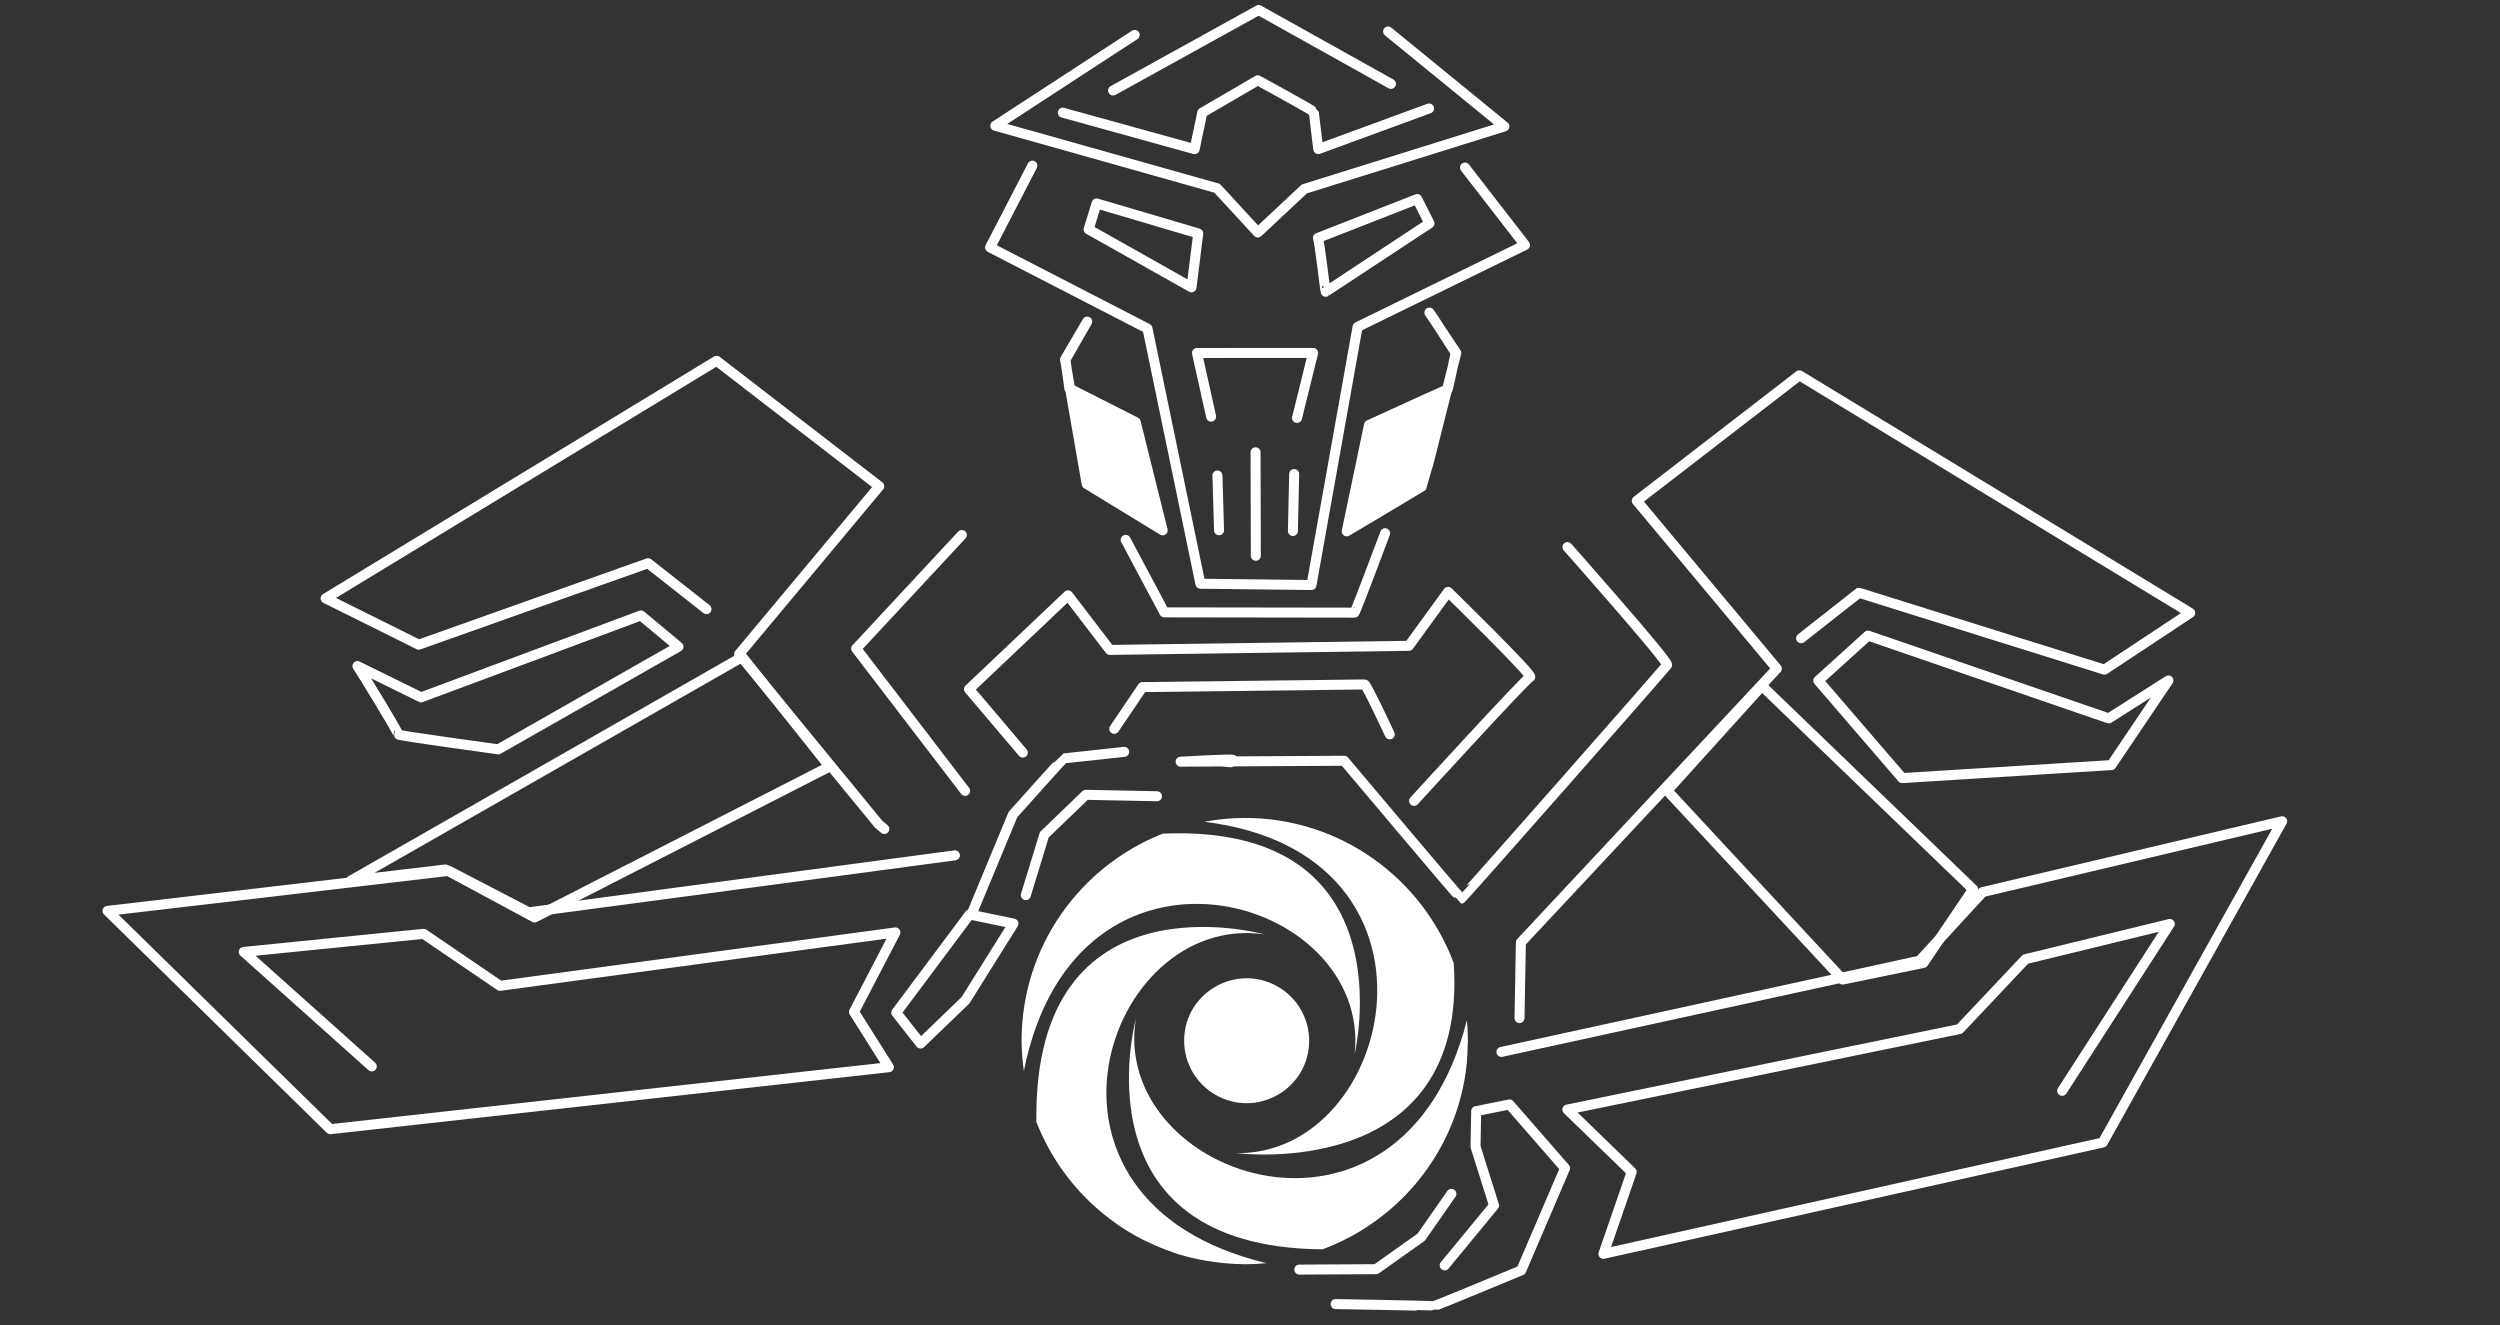 <svg viewBox="0 0 500 265" xmlns="http://www.w3.org/2000/svg">
  <rect x="0" y="0" width="500" height="265" fill="#333333" stroke="none"/>
  <defs></defs>
  <path style="fill: none; stroke-linecap: round; stroke-linejoin: round; stroke: rgb(255, 255, 255); stroke-width: 2px;" d="M 222.614 18.102 L 251.728 2 L 278.191 16.775"></path>
  <path style="fill: none; stroke-linecap: round; stroke-linejoin: round; stroke: rgb(255, 255, 255); stroke-width: 2px;" d="M 212.564 22.534 L 238.923 29.833 L 240.452 22.534 L 251.555 16.053 C 251.555 16.053 262.756 22.194 262.756 22.364 C 262.756 22.534 263.655 29.821 263.655 29.821 L 285.816 21.694"></path>
  <path style="fill: none; stroke-linecap: round; stroke-linejoin: round; stroke: rgb(255, 255, 255); stroke-width: 2px;" d="M 226.938 6.982 L 199.06 25.152 L 243.414 37.651 L 251.568 46.492 L 260.86 37.792 L 300.881 25.289 L 277.622 6.301"></path>
  <path style="fill: none; stroke-linecap: round; stroke-linejoin: round; stroke: rgb(255, 255, 255); stroke-width: 2px;" d="M 206.478 33.127 L 198.015 49.484 L 229.497 65.711 L 240.078 116.748 L 262.296 117 L 271.518 65.379 L 305 49.013 L 292.995 33.51"></path>
  <path style="fill: none; stroke-linecap: round; stroke-linejoin: round; stroke: rgb(255, 255, 255); stroke-width: 2px;" d="M 219.319 40.685 L 239.65 46.691 L 238.301 57.472 L 217.72 45.879 L 219.319 40.685 Z"></path>
  <path style="fill: none; stroke-linecap: round; stroke-linejoin: round; stroke: rgb(255, 255, 255); stroke-width: 2px;" d="M 263.582 47.584 L 283.436 39.81 L 285.895 44.676 C 285.895 44.676 265.213 58.287 265.137 58.354 C 265.065 58.423 263.882 48.057 263.582 47.584 Z"></path>
  <path style="fill: none; stroke-linecap: round; stroke-linejoin: round; stroke: rgb(255, 255, 255); stroke-width: 2px;" d="M 242.223 83.32 L 239.393 70.596 L 262.623 70.585 L 259.405 83.589"></path>
  <path style="stroke-linecap: round; stroke-linejoin: round; stroke: rgb(255, 255, 255); fill: rgb(255, 255, 255); stroke-width: 2px;" d="M 232.538 106.071 L 217.336 96.792 L 213.005 71.91 L 217.444 64.317 L 213.088 71.914 L 213.869 77.693 L 227.149 84.432 L 232.538 106.071 Z"></path>
  <path style="stroke-linecap: round; stroke-linejoin: round; stroke: rgb(255, 255, 255); fill: rgb(255, 255, 255); stroke-width: 2px;" d="M 285.886 62.517 L 291.251 70.589 C 291.251 70.589 284.584 97.17 284.509 97.239 C 284.436 97.307 269.342 106.271 269.342 106.271 L 273.802 84.995 C 273.802 84.995 289.442 77.829 289.516 77.898 C 289.589 77.965 291.21 70.334 291.138 70.472 C 291.063 70.608 286.282 62.882 285.886 62.517 Z"></path>
  <path style="fill: rgb(216, 216, 216); stroke-linecap: round; stroke-linejoin: round; stroke: rgb(255, 255, 255); stroke-width: 2px;" d="M 251.165 111.152 L 251.111 90.458"></path>
  <path style="fill: rgb(216, 216, 216); stroke-linecap: round; stroke-linejoin: round; stroke: rgb(255, 255, 255); stroke-width: 2px;" d="M 243.487 95.1 L 243.809 106.043"></path>
  <path style="fill: rgb(216, 216, 216); stroke-linecap: round; stroke-linejoin: round; stroke: rgb(255, 255, 255); stroke-width: 2px;" d="M 258.832 94.804 L 258.582 106.205"></path>
  <path style="fill: none; stroke-linecap: round; stroke-linejoin: round; stroke: rgb(255, 255, 255); stroke-width: 2px;" d="M 176.866 165.798 L 175.713 164.828 L 147.825 130.822 L 175.851 97.252 L 143.321 72.153 L 65.124 119.673 L 83.747 128.937 L 129.623 112.639 L 141.301 121.822"></path>
  <path style="fill: none; stroke-linecap: round; stroke-linejoin: round; stroke: rgb(255, 255, 255); stroke-width: 2px;" d="M 246.143 152.456 L 242.717 152.129 C 242.717 152.129 246.755 152.171 246.552 151.959 C 246.351 151.749 236.126 152.335 236.126 152.335 L 268.84 152.152 C 268.84 152.152 292.032 179.719 292.234 179.719 C 292.436 179.719 333.016 133.627 333.419 132.993 C 333.823 132.356 313.494 109.417 313.494 109.417"></path>
  <path style="fill: none; stroke-linecap: round; stroke-linejoin: round; stroke: rgb(255, 255, 255); stroke-width: 2px;" d="M 204.566 150.525 L 193.799 137.837 L 213.61 119.065 L 221.975 129.982 L 281.777 129.163 L 289.617 118.374 C 289.617 118.374 306.842 135.196 306.036 135.41 C 305.229 135.62 282.822 160.174 282.822 160.174"></path>
  <path style="fill: none; stroke-linecap: round; stroke-linejoin: round; stroke: rgb(255, 255, 255); stroke-width: 2px;" d="M 222.849 145.764 L 228.501 137.417 C 228.501 137.417 272.508 136.892 272.911 136.892 C 273.314 136.892 277.952 146.873 277.952 146.873"></path>
  <path style="fill: none; stroke-linecap: round; stroke-linejoin: round; stroke: rgb(255, 255, 255); stroke-width: 2px;" d="M 225.139 107.972 L 232.862 122.472 C 232.862 122.472 270.69 122.529 270.893 122.529 C 271.094 122.529 277.025 106.644 277.025 106.644"></path>
  <path style="stroke-linecap: round; stroke-linejoin: round; stroke: rgb(255, 255, 255); fill: none; stroke-width: 2px;" d="M 148.444 131.4 L 165.918 153.308 L 106.906 183.497 L 89.084 173.894 L 70.143 176.14 L 148.444 131.4 Z"></path>
  <path style="fill: none; stroke-linejoin: round; stroke-linecap: round; stroke: rgb(255, 255, 255); stroke-width: 2px;" d="M 74.35 213.276 L 48.751 190.381 L 84.723 186.766 L 99.993 197.167 L 179.083 186.482 L 170.799 202.383 L 177.778 213.44 L 66.053 225.841 L 21.505 182.179 L 89.78 174.167 L 105.745 182.466 L 190.981 171.07"></path>
  <path style="stroke-linecap: round; stroke-linejoin: round; stroke: rgb(255, 255, 255); fill: none; stroke-width: 2px;" d="M 375.689 195.91 L 394.622 174.955 L 359.52 137.169 L 343.385 140.493 L 333.442 155.221 L 375.689 195.91 Z" transform="matrix(-1, 0, 0, -1, 728.064, 333.079)"></path>
  <path style="fill: none; stroke-linejoin: round; stroke-linecap: round; stroke: rgb(255, 255, 255); stroke-width: 2px;" d="M 363.508 195.782 L 332.563 220.677 L 362.162 223.087 L 379.092 213.975 L 458.617 223.409 L 450.332 207.509 L 460.86 193.739 L 359.049 183.412 L 304.754 233.095 L 366.067 238.521 L 382.355 229.473 L 467.5 238.501" transform="matrix(-0.949, 0.315, -0.315, -0.949, 819.071, 289.457)"></path>
  <path style="fill: none; stroke-linecap: round; stroke-linejoin: round; stroke: rgb(255, 255, 255); stroke-width: 2px;" d="M 438.046 75.06 L 437.769 90.191 L 386.575 144.947 L 414.595 178.517 L 382.072 203.616 L 303.901 156.096 L 321.058 144.748 L 370.159 160.124 L 381.722 151.027" transform="matrix(-1, 0, 0, -1, 741.947, 278.676)"></path>
  <path style="stroke: rgb(255, 255, 255); fill: none; stroke-linecap: round; stroke-linejoin: round; stroke-width: 2px;" d="M 184.11 208.711 L 179.25 202.525 L 193.917 182.895 L 202.691 184.718 L 193.1 200.054 L 184.11 208.711 Z"></path>
  <path style="fill: none; stroke: rgb(255, 255, 255); stroke-linecap: round; stroke-linejoin: round; stroke-width: 2px;" d="M 205.162 179.033 L 208.853 166.964 L 217.156 158.963 L 231.396 159.247"></path>
  <path style="fill: none; stroke: rgb(255, 255, 255); stroke-linecap: round; stroke-linejoin: round; stroke-width: 2px;" d="M 194.585 182.19 L 202.586 162.912 C 202.586 162.912 212.615 151.685 212.72 151.685 C 212.826 151.685 224.835 150.372 224.835 150.372"></path>
  <path style="fill: none; stroke: rgb(255, 255, 255); stroke-linecap: round; stroke-linejoin: round; stroke-width: 2px;" d="M 286.338 252.731 L 298.828 243.507 L 298.097 231.204 L 299.952 224.338 L 306.735 224.652 L 314.419 239.724 L 300.954 257.415 C 300.954 257.415 282.34 260.217 282.233 260.11 C 282.128 260.003 263.302 254.935 263.302 254.935" transform="matrix(0.97, -0.243, 0.243, 0.97, -50.23, 77.509)"></path>
  <path style="fill: none; stroke: rgb(255, 255, 255); stroke-linecap: round; stroke-linejoin: round; stroke-width: 2px;" d="M 292.144 242.594 L 284.202 249.515 L 273.879 253.543 L 258.958 249.895" transform="matrix(0.97, -0.243, 0.243, 0.97, -52.05, 74.448)"></path>
  <path d="M 293.377 204.051 Z M 227.162 203.815 C 227.162 203.815 214.748 249.468 264.501 249.867 C 280.11 244.066 291.612 229.846 293.354 212.7 C 293.473 211.515 293.51 210.305 293.535 209.094 C 293.543 208.774 293.585 208.464 293.585 208.146 C 293.585 206.763 293.499 205.402 293.379 204.051 C 280.234 255.703 222.088 235.473 227.162 203.815 Z" class="jsx-4131126525" style="stroke-linecap: round; stroke-linejoin: round; fill: rgb(255, 255, 255); stroke-width: 2px;"></path>
  <path d="M 252.884 186.87 C 252.884 186.87 206.566 173.961 207.277 224.38 C 209.652 230.47 213.338 235.969 218.073 240.484 C 218.271 240.674 218.477 240.852 218.676 241.037 C 220.015 242.266 221.432 243.42 222.911 244.478 C 223.141 244.643 223.358 244.823 223.587 244.983 C 225.154 246.051 226.784 247.018 228.473 247.88 C 228.965 248.133 229.468 248.364 229.965 248.597 C 231.419 249.279 232.909 249.884 234.429 250.405 C 234.802 250.533 235.159 250.691 235.538 250.811 C 237.359 251.366 239.213 251.804 241.091 252.121 C 241.659 252.221 242.233 252.304 242.809 252.383 C 244.757 252.664 246.721 252.816 248.691 252.839 C 248.766 252.839 248.839 252.852 248.913 252.852 C 250.398 252.852 251.866 252.774 253.309 252.63 C 201.337 240.257 221.093 182.246 252.884 186.872 L 252.884 186.87 Z" class="jsx-4131126525" style="stroke-linecap: round; stroke-linejoin: round; fill: rgb(255, 255, 255); stroke-width: 2px;"></path>
  <path d="M 270.939 210.784 C 270.939 210.784 281.899 164.663 232.57 166.722 C 216.028 173.244 204.318 189.312 204.318 208.141 C 204.334 210.169 204.486 212.194 204.775 214.197 C 215.158 162.021 274.303 178.917 270.939 210.784 Z" class="jsx-4131126525" style="stroke-linecap: round; stroke-linejoin: round; fill: rgb(255, 255, 255); stroke-width: 2px;"></path>
  <path d="M 247.256 230.628 C 247.256 230.628 293.656 236.676 290.752 192.638 C 284.435 175.685 268.131 163.586 248.951 163.586 C 246.236 163.599 243.527 163.853 240.857 164.353 C 292.562 170.689 279.122 231.079 247.256 230.628 Z" class="jsx-4131126525" style="stroke-linecap: round; stroke-linejoin: round; fill: rgb(255, 255, 255); stroke-width: 2px;"></path>
  <path d="M 261.832 208.146 C 261.832 217.753 251.414 223.756 243.079 218.954 C 239.209 216.724 236.828 212.603 236.828 208.146 C 236.828 198.538 247.247 192.535 255.581 197.338 C 259.45 199.566 261.832 203.686 261.832 208.146 Z" class="jsx-4131126525" style="stroke-linecap: round; stroke-linejoin: round; fill: rgb(255, 255, 255); stroke-width: 2px;"></path>
  <path style="stroke: rgb(255, 255, 255); stroke-linecap: round; stroke-linejoin: round; fill: none; stroke-width: 2px;" d="M 193.022 158.175 L 171.235 129.722 L 192.365 106.999"></path>
  <path style="fill: none; stroke: rgb(255, 255, 255); stroke-linecap: round; stroke-linejoin: round; stroke-width: 2px;" d="M 71.489 133.214 L 84.213 139.472 L 128.186 123.085 L 135.696 129.342 L 99.652 149.869 C 99.652 149.869 79.425 147.107 79.634 146.898 C 79.844 146.69 72.541 134.8 71.489 133.214 Z"></path>
  <path style="fill: none; stroke: rgb(255, 255, 255); stroke-linecap: round; stroke-linejoin: round; stroke-width: 2px;" d="M 373.607 127.121 L 421.746 143.683 L 433.686 136.088 L 422.279 153.014 L 380.442 155.621 L 363.655 136.122 L 373.607 127.121 Z"></path>
</svg>